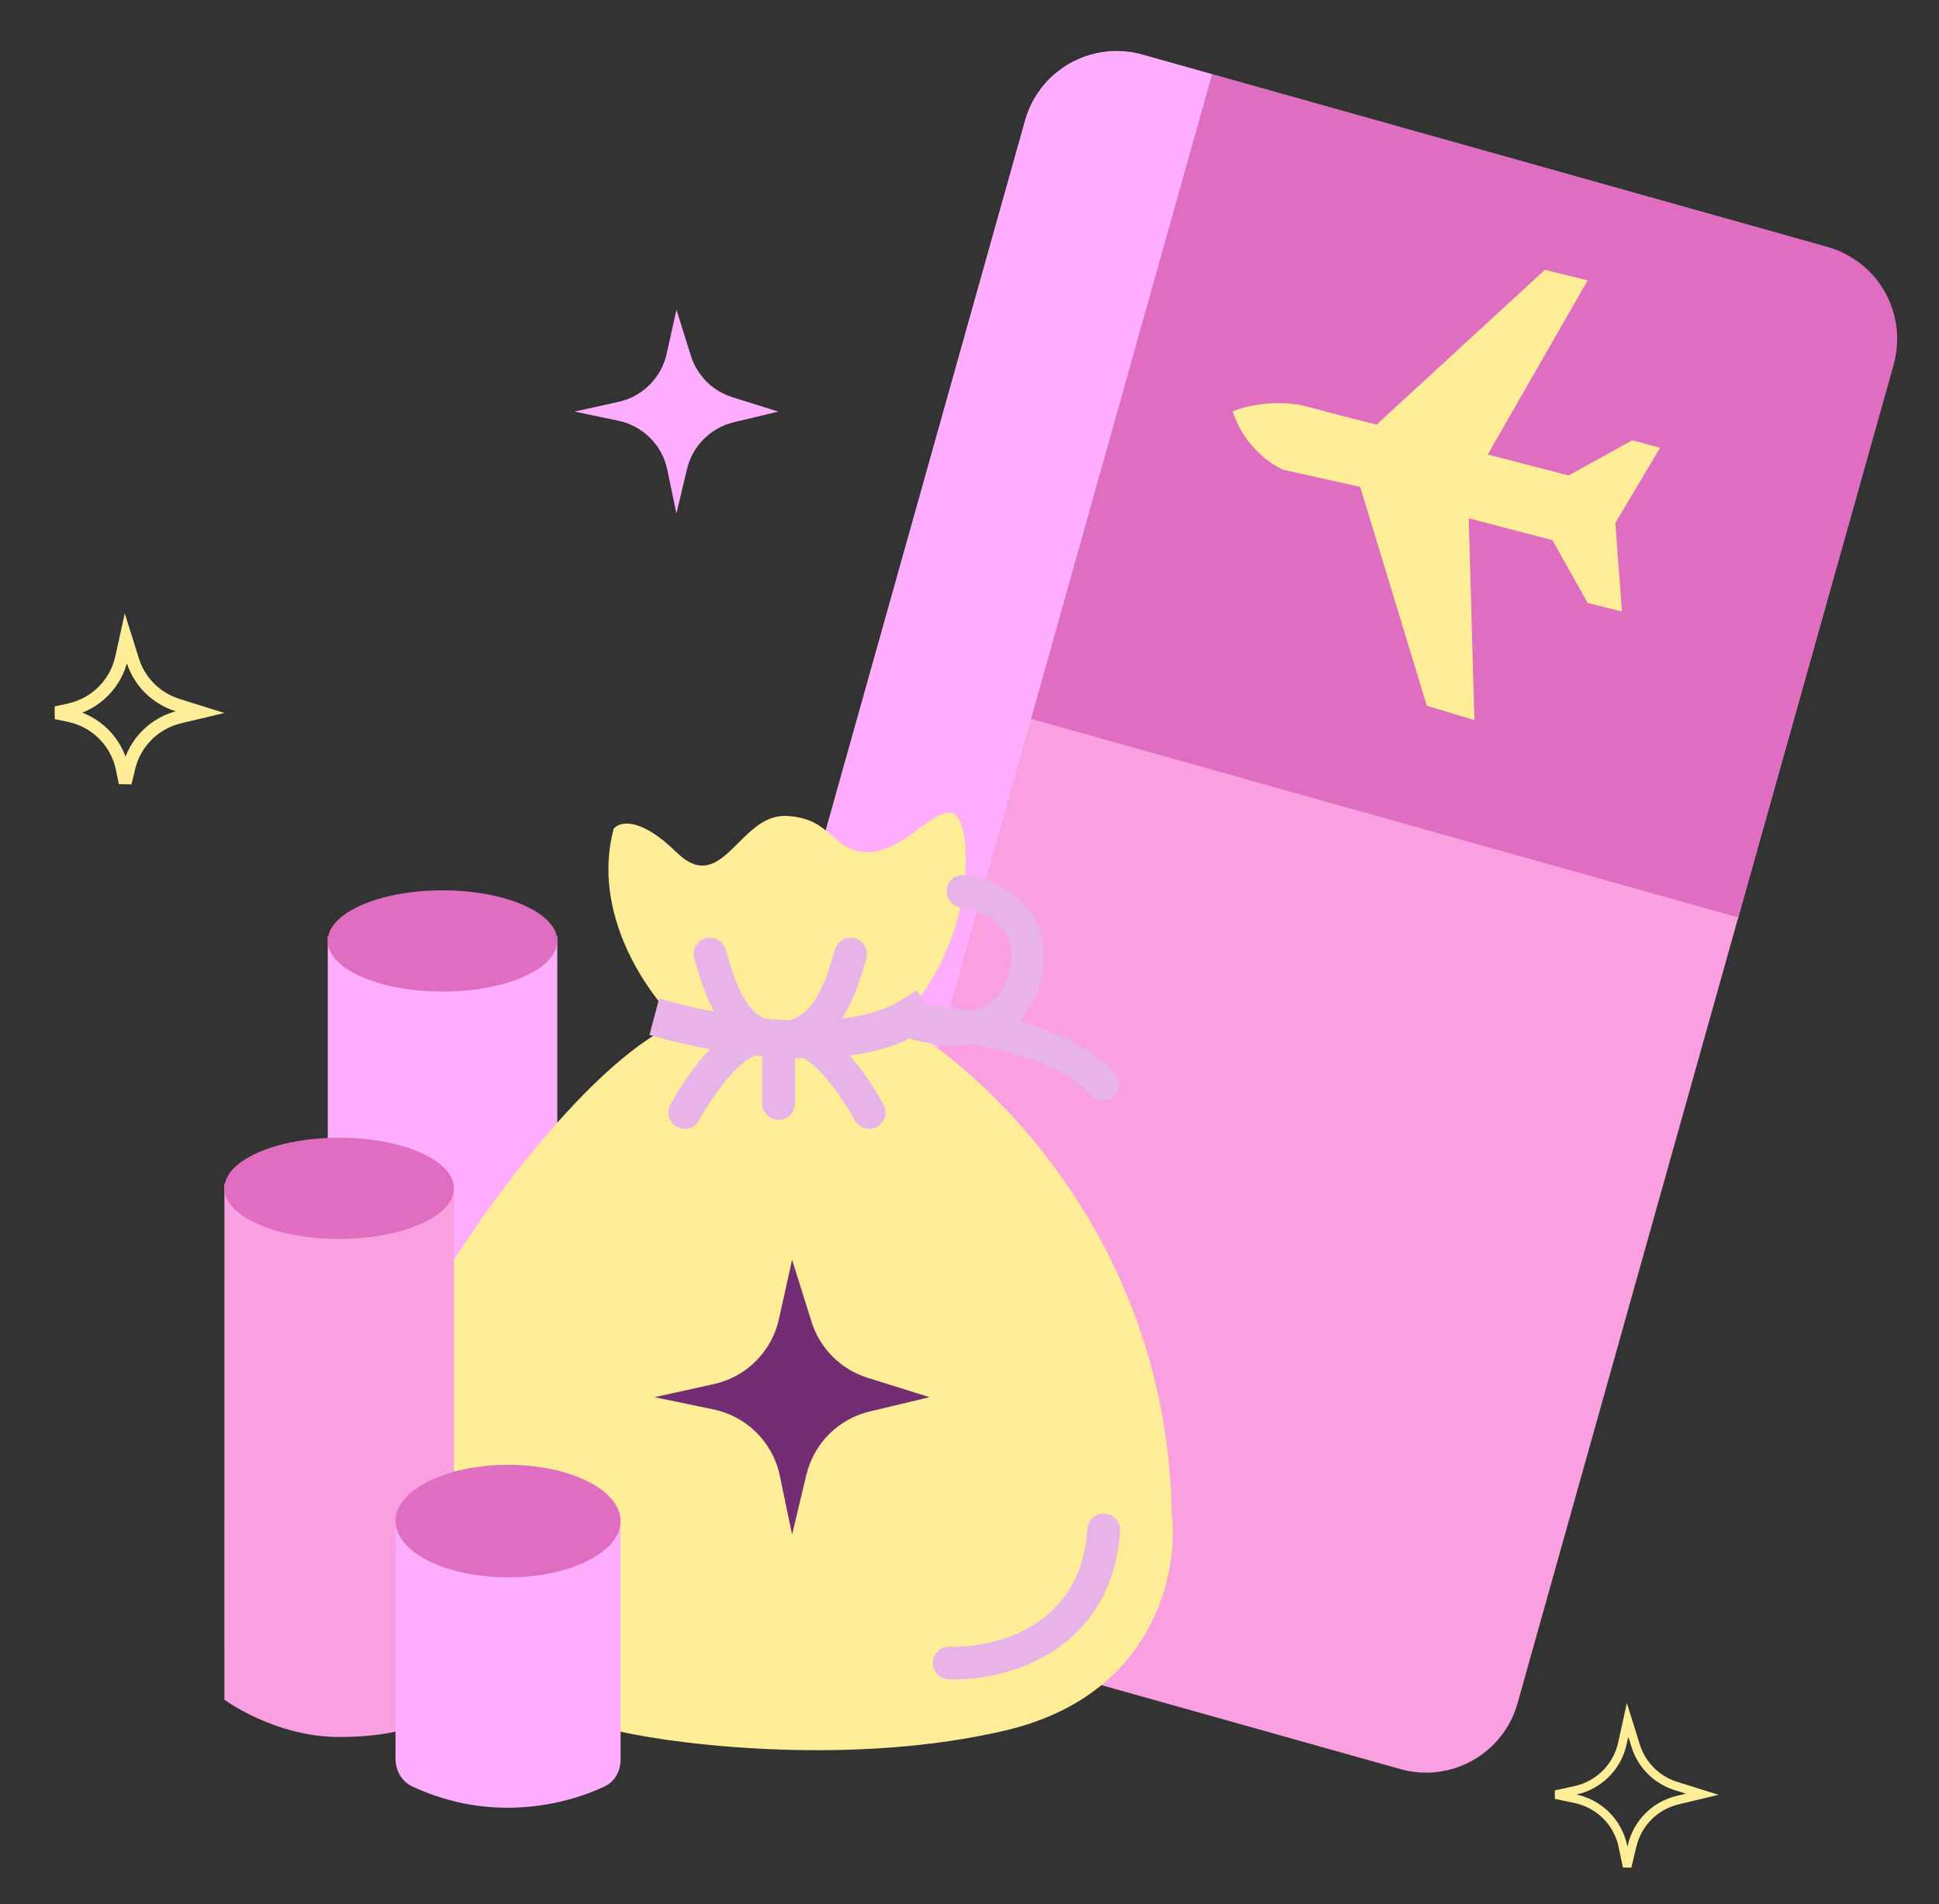 <svg width="56" height="55" viewBox="0 0 56 55" fill="none" xmlns="http://www.w3.org/2000/svg">
<rect x="0" y="0" width="56" height="55" fill="#333333" stroke="none"/>
<rect x="30.349" y="0.836" width="26.052" height="45.658" rx="2.745" transform="rotate(15.687 30.349 0.836)" fill="#FA9FE0"/>
<path d="M35.003 2.144L52.788 7.139C54.248 7.548 55.099 9.064 54.689 10.523L50.202 26.498L29.775 20.761L35.003 2.144Z" fill="#E06EC0"/>
<path d="M29.607 3.479C30.016 2.019 31.532 1.169 32.991 1.578L35.003 2.144L22.658 46.101L18.004 44.794L29.607 3.479Z" fill="#FFADFE"/>
<path d="M37.818 11.759C36.888 11.502 35.953 11.733 35.601 11.881C35.91 12.864 36.7 13.414 37.057 13.567L39.284 14.062L41.208 20.384L42.582 20.796L42.417 14.969L44.836 15.601L45.853 17.415L46.843 17.663L46.651 15.106L47.943 12.935L47.145 12.715L45.304 13.732L42.967 13.127L45.853 8.097L44.616 7.794L39.759 12.263C39.499 12.202 38.747 12.016 37.818 11.759Z" fill="#FFEE97"/>
<path d="M19.536 8.946L19.952 10.273C20.131 10.845 20.579 11.293 21.151 11.472L22.479 11.888L21.197 12.194C20.526 12.354 20.002 12.877 19.841 13.548L19.535 14.83L19.273 13.569C19.125 12.855 18.567 12.298 17.854 12.15L16.592 11.888L17.863 11.607C18.558 11.453 19.101 10.911 19.254 10.216L19.536 8.946Z" fill="#FFADFE"/>
<path d="M46.854 50.361L47.006 49.674L47.24 50.422C47.413 50.976 47.847 51.41 48.401 51.583L49.164 51.822L48.451 51.992C47.801 52.147 47.294 52.654 47.139 53.303L46.993 53.913L46.871 53.325C46.727 52.635 46.188 52.095 45.497 51.952L44.931 51.834L45.507 51.707C46.179 51.558 46.705 51.033 46.854 50.361Z" stroke="#FFEE97" stroke-width="0.25"/>
<path d="M3.512 18.999L3.635 18.442L3.832 19.07C4.025 19.688 4.509 20.171 5.127 20.364L5.777 20.568L5.184 20.709C4.46 20.882 3.894 21.448 3.721 22.172L3.616 22.61L3.531 22.198C3.371 21.427 2.769 20.826 1.998 20.665L1.619 20.587L2.009 20.5C2.76 20.334 3.346 19.749 3.512 18.999Z" stroke="#FFEE97" stroke-width="0.374"/>
<path d="M9.466 27.034L9.466 32.847L9.465 38.436H16.094L16.095 32.373L16.095 27.034C13.161 28.952 10.453 27.833 9.466 27.034Z" fill="#FFADFE"/>
<path d="M19.599 29.525C17.23 30.541 14.309 34.498 13.086 36.426L13.086 42.507C13.789 42.398 15.521 42.312 16.822 42.832C17.146 42.94 17.796 43.417 17.796 44.457C17.796 45.497 17.865 48.592 17.9 50.01C19.78 50.433 24.76 50.992 29.048 49.977C33.336 48.961 34.032 45.416 33.844 43.771C33.731 35.872 28.532 30.983 25.946 29.525C23.915 30.428 20.869 29.901 19.599 29.525Z" fill="#FFEE97"/>
<path d="M27.411 48.031C28.812 48.09 31.665 47.403 31.878 44.184" stroke="#E8B3E7" stroke-width="0.945" stroke-linecap="round"/>
<path d="M19.774 32.132C20.174 31.39 21.18 29.922 22.001 29.992" stroke="#E8B3E7" stroke-width="0.945" stroke-linecap="round"/>
<path d="M25.103 32.132C24.703 31.39 23.698 29.922 22.877 29.992" stroke="#E8B3E7" stroke-width="0.945" stroke-linecap="round"/>
<path d="M22.488 30.026L22.488 31.87" stroke="#E8B3E7" stroke-width="0.945" stroke-linecap="round"/>
<path d="M17.723 23.938C17.074 26.363 18.662 28.648 19.537 29.488C22.75 30.514 25.173 29.915 25.984 29.488C28.175 27.25 28.091 24.061 27.624 23.566C27.158 23.071 26.154 24.615 25.079 24.615C24.005 24.615 24.061 23.623 22.704 23.566C21.346 23.51 20.863 25.914 19.537 24.615C18.476 23.575 17.886 23.73 17.723 23.938Z" fill="#FFEE97"/>
<path d="M6.482 34.184L6.481 49.092C6.481 49.092 7.94 50.169 9.796 50.169C12.56 50.169 13.11 49.092 13.11 49.092L13.111 42.361L13.111 34.184C10.177 36.102 7.469 34.983 6.482 34.184Z" fill="#FA9FE0"/>
<path d="M11.423 44.051L11.423 50.797C11.423 51.138 11.605 51.458 11.915 51.601C14.165 52.646 16.289 52.148 17.459 51.598C17.755 51.459 17.923 51.15 17.923 50.822L17.923 43.934C14.989 45.852 12.411 44.85 11.423 44.051Z" fill="#FFADFE"/>
<ellipse rx="3.315" ry="1.462" transform="matrix(1 0 -4.97048e-05 1 9.796 34.322)" fill="#E06EC0"/>
<ellipse rx="3.25" ry="1.625" transform="matrix(1 0 -4.97048e-05 1 14.673 43.933)" fill="#E06EC0"/>
<ellipse rx="3.315" ry="1.462" transform="matrix(1 0 -4.97048e-05 1 12.78 27.177)" fill="#E06EC0"/>
<path d="M27.812 25.739C28.605 25.842 30.068 26.496 29.582 28.285C29.096 30.073 27.089 29.814 26.145 29.46C27.58 29.521 30.727 29.975 31.844 31.308" stroke="#E8B3E7" stroke-width="0.945" stroke-linecap="round"/>
<path d="M22.876 36.384L23.437 38.175C23.679 38.947 24.284 39.551 25.056 39.793L26.848 40.354L25.118 40.767C24.212 40.983 23.505 41.69 23.289 42.595L22.876 44.325L22.522 42.623C22.322 41.66 21.569 40.908 20.606 40.708L18.903 40.354L20.619 39.975C21.556 39.768 22.289 39.035 22.496 38.098L22.876 36.384Z" fill="#732D72"/>
<path d="M19.422 29.507C21.047 29.941 24.526 30.473 26.305 29.353" stroke="#E8B3E7" stroke-width="1.089" stroke-linecap="square"/>
<path d="M22.479 30.026C23.741 29.87 24.163 28.975 24.567 27.556" stroke="#E8B3E7" stroke-width="0.945" stroke-linecap="round"/>
<path d="M22.592 30.027C21.322 29.922 20.908 28.976 20.504 27.556" stroke="#E8B3E7" stroke-width="0.945" stroke-linecap="round"/>
</svg>
